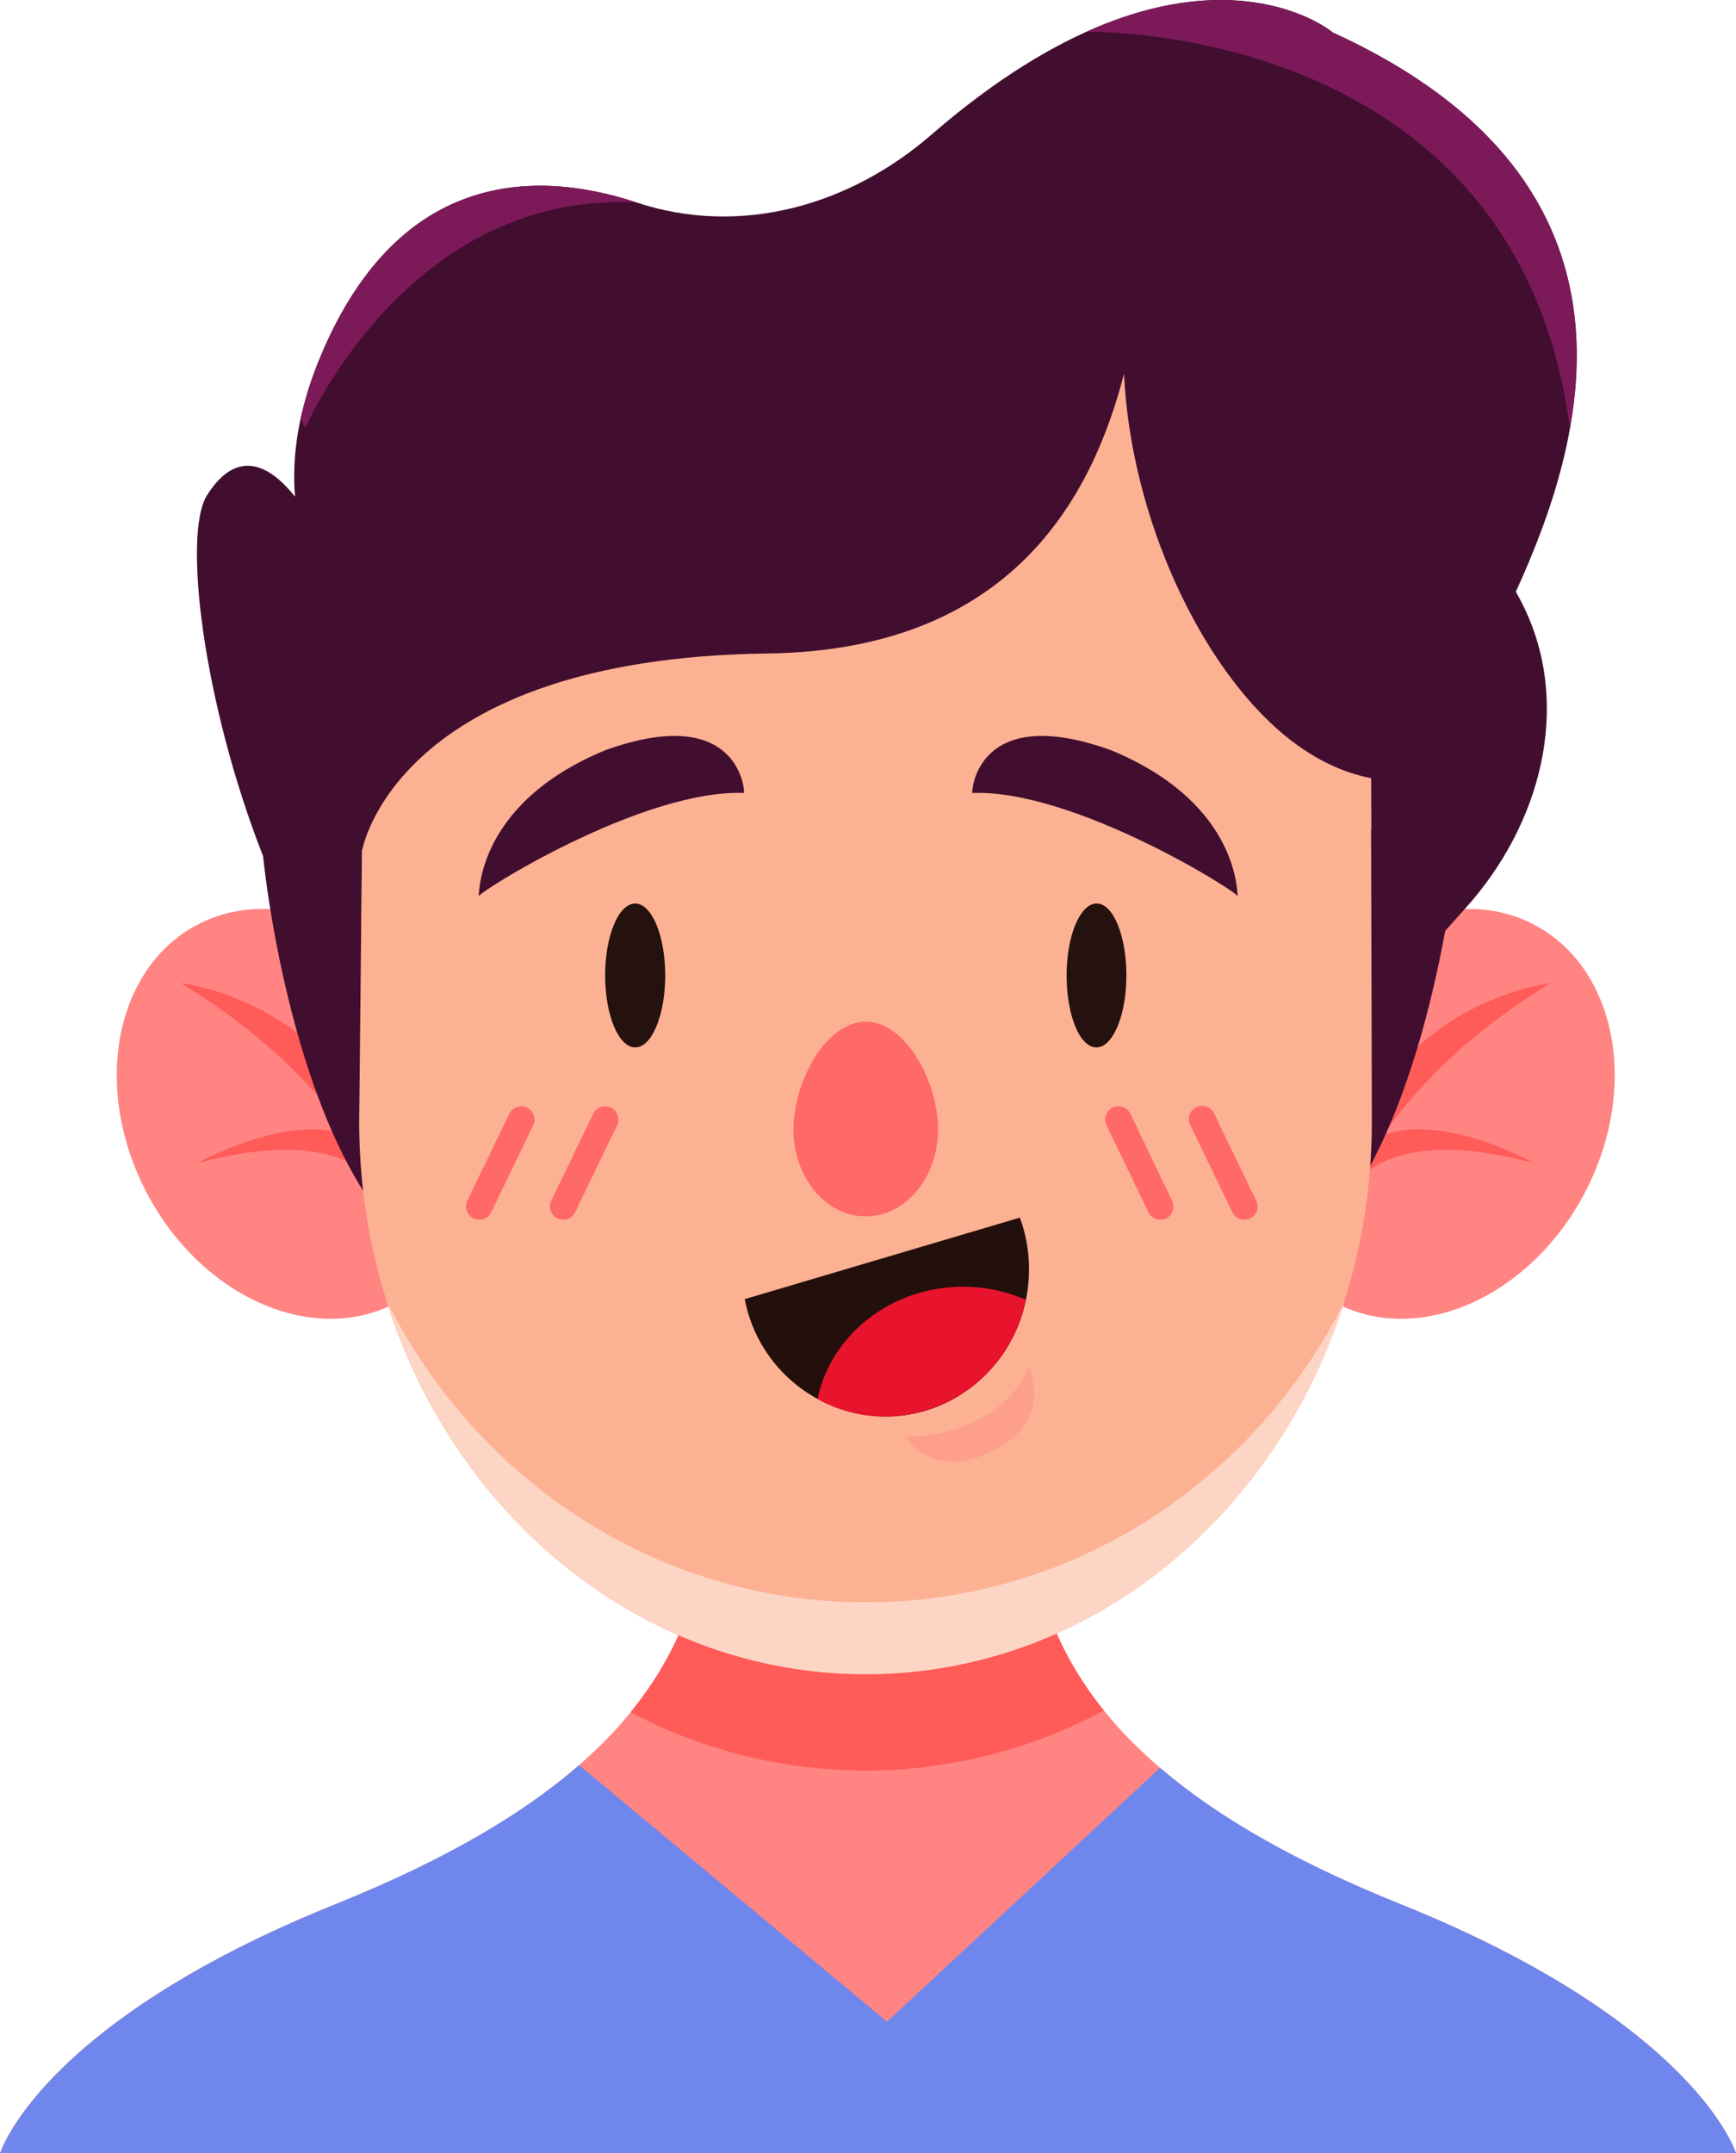 <svg xmlns="http://www.w3.org/2000/svg" viewBox="0 0 279.7 346.88"><defs><style>.cls-1{isolation:isolate;}.cls-2{fill:#ff8482;}.cls-3{fill:#ff5b59;}.cls-4{fill:#6f87ed;}.cls-5{fill:#420e2f;}.cls-6{fill:#7c1a59;}.cls-7,.cls-9{fill:#fdb193;}.cls-8{fill:#ff8282;opacity:0.39;}.cls-9{opacity:0.55;mix-blend-mode:multiply;}.cls-10{fill:#fdd5c5;}.cls-11{fill:#230f0b;}.cls-12{fill:#e8132c;}.cls-13{fill:#ff6a68;}.cls-14{fill:#25110d;}</style></defs><g class="cls-1"><g id="OBJECTS"><path class="cls-2" d="M460.68,383.25c-47.77-19.22-63.5-43.11-59.42-77.47H348.74c4.08,34.36-11.65,58.25-59.42,77.47s-54.17,40.19-54.17,40.19h279.7S508.44,402.47,460.68,383.25Z" transform="translate(-235.15 -76.56)"/><path class="cls-3" d="M374.64,361.77A81.12,81.12,0,0,0,413,352.1c-10.56-13.11-13.9-28.27-11.76-46.32H348.74c2.16,18.18-1.24,33.42-12,46.6A81.08,81.08,0,0,0,374.64,361.77Z" transform="translate(-235.15 -76.56)"/><path class="cls-4" d="M460.68,383.25c-16.55-6.66-29.25-13.88-38.62-21.91l-44,40.9-49.61-41.33c-9.41,8.19-22.26,15.56-39.11,22.34-47.76,19.22-54.17,40.19-54.17,40.19h279.7S508.44,402.47,460.68,383.25Z" transform="translate(-235.15 -76.56)"/><path class="cls-2" d="M307.12,243.35c8.8,16.83,5.11,36.15-8.24,43.13s-31.32-1-40.13-17.85-5.11-36.15,8.25-43.13S298.31,226.51,307.12,243.35Z" transform="translate(-235.15 -76.56)"/><path class="cls-3" d="M299.39,275.5c-.05-.69-.18-1.28-.25-1.95a11,11,0,0,1,.19,1.2,24.68,24.68,0,0,0-1.45-8.43c-6.95-28.51-33.61-31.38-33.61-31.38,13.5,8.15,21.94,17.14,27.16,24.59-9.59-3.9-24.4,4.37-24.4,4.37,17.57-4.66,25.57-.81,29.24,3.67A38.72,38.72,0,0,1,299.39,275.5Z" transform="translate(-235.15 -76.56)"/><path class="cls-2" d="M442.17,243.35c-8.81,16.83-5.12,36.15,8.24,43.13s31.32-1,40.12-17.85,5.11-36.15-8.24-43.13S451,226.51,442.17,243.35Z" transform="translate(-235.15 -76.56)"/><path class="cls-3" d="M449.89,275.5c.05-.69.18-1.28.26-1.95a11.42,11.42,0,0,0-.2,1.2,24.68,24.68,0,0,1,1.45-8.43c7-28.51,33.61-31.38,33.61-31.38-13.5,8.15-21.93,17.14-27.15,24.59,9.58-3.9,24.39,4.37,24.39,4.37-17.57-4.66-25.56-.81-29.23,3.67A39.23,39.23,0,0,0,449.89,275.5Z" transform="translate(-235.15 -76.56)"/><path class="cls-5" d="M479.38,171.88c10.84-23.73,24.09-65.65-29.55-90.11.39.2-22.93-19.45-64.38,16.28-13.21,11.6-30.94,16.69-47.74,11.13s-38.82-4.92-51.19,25.46c-3.31,8.16-4.38,15.47-3.84,21.93-3.87-4.88-9.18-8.07-14.14-.29-4,6.17-.69,33.51,9,58.21,0,0,5.64,59.38,32.71,68.6l26.65-36.53c22.08-.52,49.6-1.23,72.24-1.75L437,283.09c19.33-6.59,27.73-38.72,31-56.58,1.05-1.17,2.08-2.34,3.14-3.51,12.47-13.76,17.18-32.85,9.55-48.62C480.28,173.54,479.85,172.7,479.38,171.88Z" transform="translate(-235.15 -76.56)"/><path class="cls-6" d="M337.71,109.18c-16.74-5.56-38.82-4.92-51.19,25.46a56.71,56.71,0,0,0-2.89,9.22l.69,1.69S300.69,107.28,337.71,109.18Z" transform="translate(-235.15 -76.56)"/><path class="cls-6" d="M449.83,81.77c.3.16-13.78-11.72-39.61-.1,5.07,0,69.56.67,77.88,63.88C492,123.78,486.79,98.63,449.83,81.77Z" transform="translate(-235.15 -76.56)"/><path class="cls-7" d="M350,147.56a56.42,56.42,0,0,0-56.42,55.83l-.56,53.79c0,49.2,36.53,89.08,81.58,89.08s81.58-39.88,81.58-89.08l-.15-57.06c-.08-29.05-18.75-69.1-47.8-69.1Z" transform="translate(-235.15 -76.56)"/><path class="cls-8" d="M381.09,308s14.63.45,19.85-11.17c0,0,4.16,8.45-5.81,13.44S381.09,308,381.09,308Z" transform="translate(-235.15 -76.56)"/><path class="cls-9" d="M456.07,200.12c-.08-29.05-18.75-69.1-47.8-69.1L350,147.56a56.42,56.42,0,0,0-56.42,55.83l-.26,25.49,8.19-14c0-.24,5.65-24.22,57.33-24.88,18.05-.24,40-5.53,54.3-26.22,5.15,15.44,13.73,29.33,24,37.67a38.68,38.68,0,0,0,19,8.71Z" transform="translate(-235.15 -76.56)"/><path class="cls-10" d="M374.64,334.68c-33.59,0-62.7-19.65-77.09-48.36,11.05,34.88,41.38,59.94,77.09,59.94s66-25.06,77.1-59.94C437.35,315,408.24,334.68,374.64,334.68Z" transform="translate(-235.15 -76.56)"/><path class="cls-11" d="M399.47,272.71a24.1,24.1,0,0,1,1.47,8.32c0,13.1-10.36,23.72-23.14,23.72a23.29,23.29,0,0,1-22.66-18.91Z" transform="translate(-235.15 -76.56)"/><path class="cls-12" d="M377.8,304.75a22.61,22.61,0,0,1-10.93-2.82c2.12-10.3,11.82-18.09,23.47-18.09a25.33,25.33,0,0,1,10.09,2.1A23.28,23.28,0,0,1,377.8,304.75Z" transform="translate(-235.15 -76.56)"/><path class="cls-13" d="M386.29,258.51c0,7.72-5.21,14-11.65,14s-11.65-6.26-11.65-14,5.22-17.37,11.65-17.37S386.29,250.79,386.29,258.51Z" transform="translate(-235.15 -76.56)"/><path class="cls-14" d="M416.63,233.7c0,6.4-2.17,11.59-4.84,11.59S407,240.1,407,233.7s2.17-11.59,4.84-11.59S416.63,227.3,416.63,233.7Z" transform="translate(-235.15 -76.56)"/><path class="cls-5" d="M434.59,221c.62-.36-26.2-17.31-42.76-16.7-.2.27.33-14.79,22.3-6.9C435.42,206.18,434.4,221.26,434.59,221Z" transform="translate(-235.15 -76.56)"/><ellipse class="cls-14" cx="102.34" cy="157.14" rx="4.84" ry="11.59"/><path class="cls-5" d="M312.25,221c-.63-.36,26.19-17.31,42.75-16.7.21.27-.33-14.79-22.3-6.9C311.42,206.18,312.44,221.26,312.25,221Z" transform="translate(-235.15 -76.56)"/><path class="cls-13" d="M325.89,273.05a2.21,2.21,0,0,1-.93-.21,2.14,2.14,0,0,1-1-2.86l6.76-14a2.14,2.14,0,0,1,3.86,1.86l-6.76,14A2.13,2.13,0,0,1,325.89,273.05Z" transform="translate(-235.15 -76.56)"/><path class="cls-13" d="M312.37,273.05a2.21,2.21,0,0,1-.93-.21,2.15,2.15,0,0,1-1-2.86l6.76-14a2.14,2.14,0,0,1,3.86,1.86l-6.76,14A2.13,2.13,0,0,1,312.37,273.05Z" transform="translate(-235.15 -76.56)"/><path class="cls-13" d="M422.11,273.05a2.13,2.13,0,0,1-1.93-1.21l-6.76-14a2.14,2.14,0,0,1,3.86-1.86L424,270a2.15,2.15,0,0,1-1,2.86A2.21,2.21,0,0,1,422.11,273.05Z" transform="translate(-235.15 -76.56)"/><path class="cls-13" d="M435.63,273.05a2.13,2.13,0,0,1-1.93-1.21l-6.76-14A2.14,2.14,0,1,1,430.8,256l6.76,14a2.15,2.15,0,0,1-1,2.86A2.21,2.21,0,0,1,435.63,273.05Z" transform="translate(-235.15 -76.56)"/><path class="cls-5" d="M459.71,176.9l-38.3-65.48-92.57,28L279.19,199.6c10.71,7.94,14.33,13.88,14.33,13.88s5.36-30.88,65.26-31.65c39.3-.5,52.33-25.14,57.47-45.06,1.09,23.26,12.39,47.22,26,58.35,10.13,8.25,19.89,8.39,27.86,5.76Z" transform="translate(-235.15 -76.56)"/></g></g></svg>